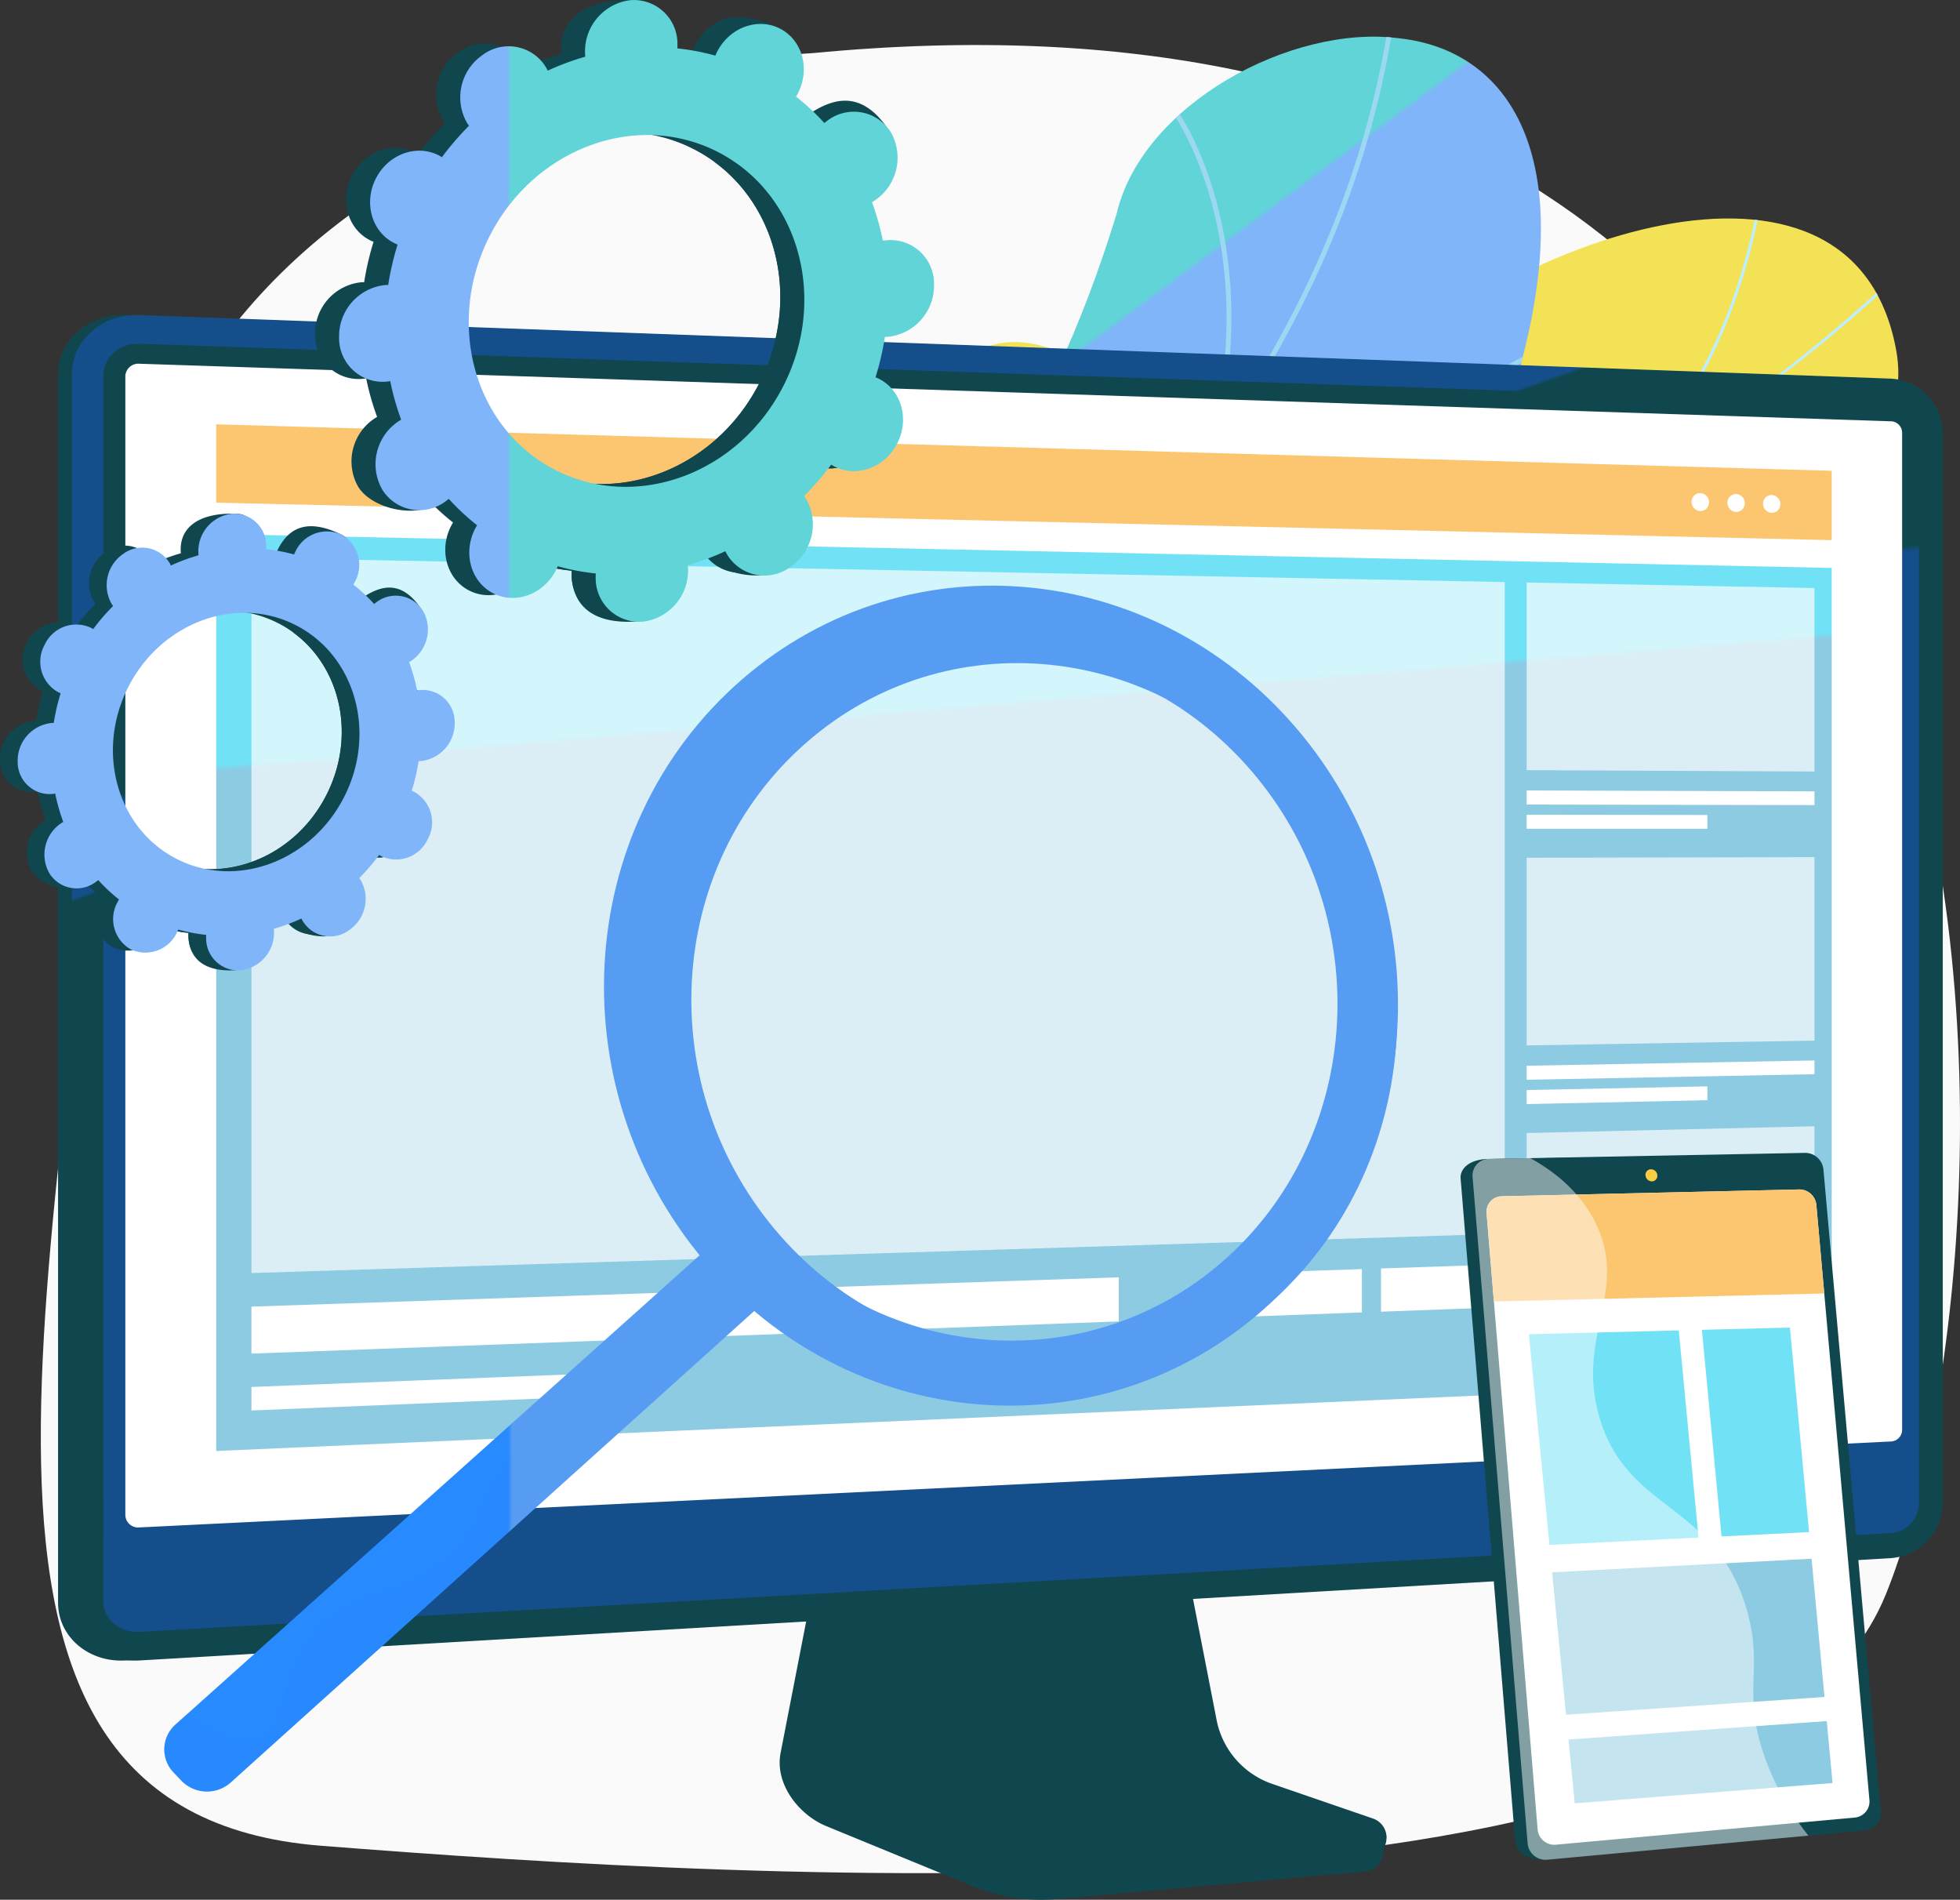 <svg xmlns="http://www.w3.org/2000/svg" xmlns:xlink="http://www.w3.org/1999/xlink" width="375.409" height="363.797" viewBox="0 0 375.409 363.797">
  <rect x="0" y="0" width="375.409" height="363.797" fill="#333333" stroke="none"/>
  <defs>
    <linearGradient id="linear-gradient" x1="-0.095" y1="1.064" x2="-0.094" y2="1.045" gradientUnits="objectBoundingBox">
      <stop offset="0" stop-color="#ffcd44"/>
      <stop offset="0.996" stop-color="#f3e256"/>
    </linearGradient>
    <clipPath id="clip-path">
      <path id="Trazado_163603" data-name="Trazado 163603" d="M30.909,219.185c-8.523,15.971-17.855,31.87-26.526,47.908,6.541,8,14.428,17.242,25.129,10.1,14.874-9.928,40.954,7.377,51.216,17.528,12.7,12.562,42.67,37.166,55.017,13.982,10.28-19.3,8.96-35.268,34.56-27.62s45.026,1.82,53.255-21.211c8.657-24.24,46.83-29.623,41.99-55.87-8.434-45.736-76.924-20.251-101.576,7.043s-32.853,7.338-54.424-4.653C80.1,190.022,77.7,230.415,59.154,231.825,44.612,232.93,41.01,226.23,30.909,219.185Z" transform="translate(-4.383 -178.865)" fill="none"/>
    </clipPath>
    <clipPath id="clip-path-2">
      <path id="Trazado_163604" data-name="Trazado 163604" d="M-30.275,425.342q-19.765-12.48-39.045-25.908c-.32.106,8.641-32.58,30.315-42.2,42.574-18.37,35.572-54.9,37.38-73.9,1.5-27.265,18.608-53.626,41.966-36.914,23.018,15.678,49.674-34.2,62.96-75.842,4.879-20.969,33.52-36.341,54.1-33.633,21.216,2.3,34.373,22.673,22.976,63.732-11.176,48.436-55.667,60.908-77.639,77.936-21.6,16.7-1.876,46.7-32.716,56.316-26.35,9.007-55.41,11-56.421,36.534C12.929,396.859,3.029,413.476-30.275,425.342Z" transform="translate(69.328 -136.637)" fill="none"/>
    </clipPath>
    <linearGradient id="linear-gradient-2" x1="0.233" y1="0.483" x2="0.231" y2="0.48" gradientUnits="objectBoundingBox">
      <stop offset="0" stop-color="#80b5f9"/>
      <stop offset="0.996" stop-color="#61d4d7"/>
    </linearGradient>
    <linearGradient id="linear-gradient-3" x1="0.244" y1="0.319" x2="0.245" y2="0.319" gradientUnits="objectBoundingBox">
      <stop offset="0.004" stop-color="#10474f"/>
      <stop offset="1" stop-color="#144f8c"/>
    </linearGradient>
    <linearGradient id="linear-gradient-4" x1="-0.447" y1="-2.035" x2="-0.446" y2="-2.032" gradientUnits="objectBoundingBox">
      <stop offset="0" stop-color="#144f8c"/>
      <stop offset="0.996" stop-color="#10474f"/>
    </linearGradient>
    <linearGradient id="linear-gradient-5" x1="-0.473" y1="-2.036" x2="-0.474" y2="-2.019" xlink:href="#linear-gradient-4"/>
    <linearGradient id="linear-gradient-6" x1="0.238" y1="0.32" x2="0.239" y2="0.322" xlink:href="#linear-gradient-4"/>
    <linearGradient id="linear-gradient-7" x1="0.228" y1="0.312" x2="0.227" y2="0.307" xlink:href="#linear-gradient-4"/>
    <linearGradient id="linear-gradient-8" x1="0.186" y1="0.232" x2="0.185" y2="0.225" gradientUnits="objectBoundingBox">
      <stop offset="0.004" stop-color="#8dcbe3"/>
      <stop offset="1" stop-color="#71e2f6"/>
    </linearGradient>
    <linearGradient id="linear-gradient-9" x1="0.186" y1="2.912" x2="0.186" y2="2.819" gradientUnits="objectBoundingBox">
      <stop offset="0" stop-color="#ffec85"/>
      <stop offset="1" stop-color="#fbc66f"/>
    </linearGradient>
    <linearGradient id="linear-gradient-10" x1="0.55" y1="-0.833" x2="0.557" y2="-0.833" gradientUnits="objectBoundingBox">
      <stop offset="0" stop-color="#288aff"/>
      <stop offset="0.996" stop-color="#559cf2"/>
    </linearGradient>
    <linearGradient id="linear-gradient-11" x1="-0.118" y1="0.194" x2="-0.113" y2="0.194" xlink:href="#linear-gradient-10"/>
    <linearGradient id="linear-gradient-13" x1="-0.185" y1="0.161" x2="-0.179" y2="0.161" xlink:href="#linear-gradient-10"/>
    <linearGradient id="linear-gradient-14" x1="0.283" y1="1.199" x2="0.29" y2="1.199" xlink:href="#linear-gradient-2"/>
    <linearGradient id="linear-gradient-15" x1="1.112" y1="0.511" x2="1.121" y2="0.511" xlink:href="#linear-gradient-2"/>
    <linearGradient id="linear-gradient-16" x1="-2.307" y1="-0.58" x2="-2.295" y2="-0.58" xlink:href="#linear-gradient-4"/>
    <linearGradient id="linear-gradient-17" x1="-2.353" y1="-0.561" x2="-2.352" y2="-0.559" xlink:href="#linear-gradient-4"/>
    <linearGradient id="linear-gradient-18" x1="-2.92" y1="-3.854" x2="-2.912" y2="-3.743" xlink:href="#linear-gradient-9"/>
    <linearGradient id="linear-gradient-19" x1="-127.888" y1="13.039" x2="-139.095" y2="-15.92" xlink:href="#linear-gradient"/>
    <linearGradient id="linear-gradient-20" x1="-6.372" y1="-2.416" x2="-6.346" y2="-2.451" xlink:href="#linear-gradient-8"/>
    <linearGradient id="linear-gradient-21" x1="-12.527" y1="-2.209" x2="-12.454" y2="-2.251" xlink:href="#linear-gradient-8"/>
    <linearGradient id="linear-gradient-22" x1="-3.893" y1="-5.018" x2="-3.886" y2="-5.07" xlink:href="#linear-gradient-8"/>
    <linearGradient id="linear-gradient-23" x1="-4.063" y1="-11.517" x2="-4.058" y2="-11.642" xlink:href="#linear-gradient-8"/>
  </defs>
  <g id="Grupo_101252" data-name="Grupo 101252" transform="translate(119.344 -128.122)">
    <g id="Grupo_101251" data-name="Grupo 101251" transform="translate(-119.344 128.122)">
      <path id="Trazado_162436" data-name="Trazado 162436" d="M37.994,140.129s-127.656,5.548-134.9,117.818-40.742,219.095,40.742,225.471,272.517,18.763,299.678-48.123S284.255,116.577,37.994,140.129Z" transform="translate(117.68 -129.958)" fill="#fafafa"/>
      <g id="Grupo_101221" data-name="Grupo 101221" transform="translate(102.01 41.834)">
        <g id="Grupo_101220" data-name="Grupo 101220" transform="translate(0)">
          <path id="Trazado_162437" data-name="Trazado 162437" d="M26.472,276.633c-1.567-2.115-3.116-8.1-2.876-9.826,1.6-11.491,3.188-33.2,12.507-41.169,1.59-1.36,9.47,4.023,11.76,3.636,5.854,2.214,7.75,3.343,14.353,2.714,19.488-1.864,20.962-41.835,50.662-25.579,21.756,11.907,29.75,31.961,54.449,4.642s93.137-52.774,101.586-7.05c4.85,26.242-33.334,31.632-41.99,55.872-8.222,23.032-27.648,28.851-53.254,21.21s-24.262,8.318-34.562,27.625c-12.375,23.19-42.24-1.439-55.059-13.984C73.727,284.619,40.627,265.856,26.472,276.633Z" transform="translate(-7.751 -178.862)" fill="url(#linear-gradient)"/>
          <g id="Grupo_101219" data-name="Grupo 101219" transform="translate(0 0.003)">
            <g id="Grupo_102174" data-name="Grupo 102174">
              <g id="Grupo_102173" data-name="Grupo 102173" clip-path="url(#clip-path)">
                <g id="Grupo_101218" data-name="Grupo 101218" transform="translate(21.566 -9.552)">
                  <g id="Grupo_101217" data-name="Grupo 101217">
                    <path id="Trazado_162438" data-name="Trazado 162438" d="M30.54,249.307l.191-.526c81.008,29.644,170.827,8.015,240.262-57.862l.386.407c-32.907,31.22-71.906,53.3-112.777,63.852C115.634,266.272,71.351,264.241,30.54,249.307Z" transform="translate(-30.54 -171.429)" fill="#bceefe"/>
                    <path id="Trazado_162439" data-name="Trazado 162439" d="M146.532,335.768c-10.252-21.249-36.112-48.4-57.656-60.517l.275-.49c21.624,12.169,47.592,39.426,57.887,60.764Z" transform="translate(-40.779 -186.146)" fill="#bceefe"/>
                    <path id="Trazado_162440" data-name="Trazado 162440" d="M49.906,257.354l.04-.558c12.816.9,25.593-4.717,37.979-16.689,9.08-8.778,17.743-20.708,25.744-35.453l.495.268c-8.029,14.8-16.725,26.772-25.848,35.59C75.81,252.6,62.888,258.263,49.906,257.354Z" transform="translate(-33.939 -173.84)" fill="#bceefe"/>
                    <path id="Trazado_162441" data-name="Trazado 162441" d="M192.83,266.647l.011-.561c24.24.451,44.947,15.335,58.043,27.744l-.386.408C237.475,281.9,216.9,267.094,192.83,266.647Z" transform="translate(-59.026 -184.623)" fill="#bceefe"/>
                    <path id="Trazado_162442" data-name="Trazado 162442" d="M255.04,228.234l-.359-.43c21-17.479,27.415-45.422,29.374-60.525l.555.071C282.643,182.537,276.183,210.638,255.04,228.234Z" transform="translate(-69.882 -167.28)" fill="#bceefe"/>
                  </g>
                </g>
              </g>
            </g>
          </g>
        </g>
      </g>
      <g id="Grupo_101225" data-name="Grupo 101225" transform="translate(41.237 7.021)">
        <g id="Grupo_101224" data-name="Grupo 101224">
          <g id="Grupo_102176" data-name="Grupo 102176">
            <g id="Grupo_102175" data-name="Grupo 102175" clip-path="url(#clip-path-2)">
              <g id="Grupo_101223" data-name="Grupo 101223" transform="translate(0 -12.78)">
                <path id="Trazado_162444" data-name="Trazado 162444" d="M-30.275,425.342q-19.765-12.48-39.045-25.908c-.32.106,8.641-32.58,30.315-42.2,42.574-18.37,35.572-54.9,37.38-73.9,1.579-27.208,17.382-50.424,41.287-40.274C66.406,253.8,90.5,212.34,103.3,170.579c4.879-20.969,33.52-36.341,54.1-33.633,21.216,2.3,34.373,22.673,22.977,63.732-11.177,48.436-55.667,60.908-77.639,77.936-21.6,16.7-1.876,46.7-32.716,56.316-26.35,9.007-55.411,11-56.421,36.534C12.929,396.859,3.029,413.476-30.275,425.342Z" transform="translate(69.328 -123.857)" fill="url(#linear-gradient-2)"/>
                <g id="Grupo_101222" data-name="Grupo 101222" transform="translate(18.689)">
                  <path id="Trazado_162445" data-name="Trazado 162445" d="M-46.66,415.766c.116-.275,42.159-58.777,93.218-111.242,7.7-8.731,15.733-17.434,23.5-25.848,43.225-46.857,84.054-91.116,90.636-157.54l.923.091C155,187.96,114.072,232.33,70.738,279.308c-7.758,8.41-15.781,17.105-23.5,25.847C-4.093,357.9-45.6,415.784-45.818,416.16Z" transform="translate(46.66 -121.136)" fill="#9dd8f2"/>
                  <path id="Trazado_162446" data-name="Trazado 162446" d="M143.03,250.127l-.378-.848c23.445-10.492,53.4-26.9,69.489-35.711,13.027-7.133,13.058-7.112,13.46-6.852l-.247.391.035.455c-.6.14-5.982,3.089-12.8,6.821C196.483,223.2,166.507,239.62,143.03,250.127Z" transform="translate(13.431 -136.144)" fill="#9dd8f2"/>
                  <path id="Trazado_162447" data-name="Trazado 162447" d="M159.677,218.3c5.592-21.342,3.221-38.082.247-48.365-3.238-11.2-8.036-17.82-8.769-18.317l.2-.3-.1-.577c.275-.047.489.12.79.448,4.3,4.676,18.357,29.813,8.528,67.342Z" transform="translate(11.939 -126.331)" fill="#9dd8f2"/>
                  <path id="Trazado_162448" data-name="Trazado 162448" d="M28.389,363.363l-.8-.472c22.4-37.726,11.818-86.875,6.23-106.254a15.261,15.261,0,0,1-.412-1.541l.923-.1-.463.051.463-.054c.015.115.186.7.382,1.386a190.339,190.339,0,0,1,7.272,41.31C43.512,323.5,38.937,345.6,28.389,363.363Z" transform="translate(33.627 -144.631)" fill="#9dd8f2"/>
                  <path id="Trazado_162449" data-name="Trazado 162449" d="M46.634,363.7l-.524-.766c28.958-19.783,65.361-6,65.913-5.685h0l.14.537-.475.288.042-.457-.214.4C111.186,357.871,75.3,344.121,46.634,363.7Zm65.143-6.546-.042.462Z" transform="translate(30.377 -161.709)" fill="#9dd8f2"/>
                  <path id="Trazado_162450" data-name="Trazado 162450" d="M-38.144,456.048c3.88-7.949,7.091-23.012.386-49.627-.382-1.511-.382-1.511-.253-1.716l.786.495-.393-.247.46,0c.013.109.146.637.3,1.247,6.78,26.886,3.5,42.173-.449,50.262Z" transform="translate(45.165 -170.909)" fill="#9dd8f2"/>
                  <path id="Trazado_162451" data-name="Trazado 162451" d="M-24.76,447.8l-.709-.6c10.568-12.566,35.361-14.192,49.2-14.044.439,0,.721.009.824,0l.054.926c-.113.007-.416,0-.89,0C10.045,433.936-14.435,435.522-24.76,447.8Z" transform="translate(42.94 -175.901)" fill="#9dd8f2"/>
                </g>
              </g>
            </g>
          </g>
        </g>
      </g>
      <g id="Grupo_101238" data-name="Grupo 101238" transform="translate(11.12 60.326)">
        <path id="Trazado_162453" data-name="Trazado 162453" d="M-92.936,458.942c-7.109.412-12.92-4.553-12.92-11.079v-235.2c0-6.525,5.812-11.625,12.92-11.365l335.571,12.177a10.53,10.53,0,0,1,9.843,10.641V428.478a10.819,10.819,0,0,1-9.843,10.859Z" transform="translate(105.856 -201.29)" fill="url(#linear-gradient-3)"/>
        <path id="Trazado_162454" data-name="Trazado 162454" d="M155.266,534.073a16.38,16.38,0,0,1-10.5-12.512l-7.807-40.538-66.783,2.489-8.218,42.231c-1.154,5.914,3.456,11.847,8.764,14.026l27.937,11.469a34.768,34.768,0,0,0,16.335,2.485l59.046-5.3a3.751,3.751,0,0,0,3.311-3.405c.2-1.826,1.411-3.875-.235-4.452Z" transform="translate(76.433 -250.39)" fill="url(#linear-gradient-4)"/>
        <path id="Trazado_162455" data-name="Trazado 162455" d="M156.4,531.223a16.231,16.231,0,0,1-10.492-12.356l-7.8-40.027L72.957,481.3,64.746,523a12.321,12.321,0,0,0,7.194,13.845l27.91,11.325a35.119,35.119,0,0,0,16.318,2.454l58.986-5.234a3.722,3.722,0,0,0,3.307-3.361,3.826,3.826,0,0,0-2.481-4.07Z" transform="translate(75.958 -250.007)" fill="url(#linear-gradient-5)"/>
        <g id="Grupo_101237" data-name="Grupo 101237" transform="translate(2.652)">
          <g id="Grupo_101226" data-name="Grupo 101226">
            <path id="Trazado_162456" data-name="Trazado 162456" d="M-89.717,458.942c-7.11.412-12.922-4.553-12.922-11.079v-235.2c0-6.525,5.812-11.625,12.922-11.365l335.571,12.177a10.53,10.53,0,0,1,9.843,10.641V428.478a10.819,10.819,0,0,1-9.843,10.859Z" transform="translate(102.639 -201.29)" fill="url(#linear-gradient-6)"/>
            <path id="Trazado_162457" data-name="Trazado 162457" d="M247.138,219.451l-335.571-11.5c-3.8-.131-6.892,2.59-6.892,6.076V448.708c0,3.485,3.09,6.137,6.892,5.922L247.138,435.7a5.77,5.77,0,0,0,5.27-5.8V225.138A5.618,5.618,0,0,0,247.138,219.451Z" transform="translate(101.355 -202.459)" fill="url(#linear-gradient-7)"/>
            <path id="Trazado_162458" data-name="Trazado 162458" d="M-87.539,435.448a2.437,2.437,0,0,1-2.675-2.175c-.006-.051-.009-.1-.012-.153V214.976a2.484,2.484,0,0,1,2.586-2.378c.034,0,.068,0,.1.006l335.571,11.027a2.2,2.2,0,0,1,2.061,2.221v190.88a2.238,2.238,0,0,1-2.061,2.252Z" transform="translate(100.46 -203.275)" fill="#fff"/>
          </g>
          <g id="Grupo_101236" data-name="Grupo 101236" transform="translate(27.639 20.936)">
            <path id="Trazado_162459" data-name="Trazado 162459" d="M240.31,414.165-69.116,427.754v-175.6l309.426,6.494Z" transform="translate(69.116 -231.153)" fill="url(#linear-gradient-8)"/>
            <path id="Trazado_162460" data-name="Trazado 162460" d="M240.31,248.861l-309.426-7.18v-15l309.426,8.9Z" transform="translate(69.116 -226.683)" fill="url(#linear-gradient-9)"/>
            <g id="Grupo_101227" data-name="Grupo 101227" transform="translate(282.584 13.165)">
              <path id="Trazado_162461" data-name="Trazado 162461" d="M276.967,244.414a1.64,1.64,0,0,1-1.607,1.674H275.3a1.748,1.748,0,0,1-1.671-1.761,1.645,1.645,0,0,1,1.613-1.675h.059A1.748,1.748,0,0,1,276.967,244.414Z" transform="translate(-273.628 -242.651)" fill="#fff"/>
              <path id="Trazado_162462" data-name="Trazado 162462" d="M285.278,244.628a1.637,1.637,0,0,1-1.6,1.671h-.058a1.742,1.742,0,0,1-1.66-1.757,1.635,1.635,0,0,1,1.6-1.67h.062A1.74,1.74,0,0,1,285.278,244.628Z" transform="translate(-275.09 -242.69)" fill="#fff"/>
              <path id="Trazado_162463" data-name="Trazado 162463" d="M293.543,244.846a1.628,1.628,0,0,1-1.591,1.665h-.058a1.732,1.732,0,0,1-1.654-1.75,1.63,1.63,0,0,1,1.59-1.666h.063A1.732,1.732,0,0,1,293.543,244.846Z" transform="translate(-276.543 -242.729)" fill="#fff"/>
            </g>
            <g id="Grupo_101228" data-name="Grupo 101228" transform="translate(6.751 25.558)" opacity="0.68">
              <path id="Trazado_162464" data-name="Trazado 162464" d="M179.123,387.11l-240.051,7.537V257.682l240.051,4.646Z" transform="translate(60.928 -257.682)" fill="#fff"/>
            </g>
            <g id="Grupo_101230" data-name="Grupo 101230" transform="translate(250.999 30.285)">
              <g id="Grupo_101229" data-name="Grupo 101229">
                <path id="Trazado_162465" data-name="Trazado 162465" d="M290.44,299.61l-55.122-.26V263.415l55.122,1.067Z" transform="translate(-235.318 -263.415)" fill="#fff" opacity="0.68" style="isolation: isolate"/>
              </g>
              <path id="Trazado_162466" data-name="Trazado 162466" d="M290.44,314.523l-55.122-.112V311.72l55.122.172Z" transform="translate(-235.318 -271.894)" fill="#fff"/>
              <path id="Trazado_162467" data-name="Trazado 162467" d="M269.93,320.053l-34.612,0v-2.691l34.612.043Z" transform="translate(-235.318 -272.883)" fill="#fff"/>
            </g>
            <g id="Grupo_101232" data-name="Grupo 101232" transform="translate(250.999 82.882)">
              <g id="Grupo_101231" data-name="Grupo 101231">
                <path id="Trazado_162468" data-name="Trazado 162468" d="M290.44,362.338l-55.122.924V327.327l55.122-.117Z" transform="translate(-235.318 -327.21)" fill="#fff" opacity="0.68" style="isolation: isolate"/>
              </g>
              <path id="Trazado_162469" data-name="Trazado 162469" d="M290.44,377.06l-55.122,1.072v-2.691l55.122-1.012Z" transform="translate(-235.318 -335.498)" fill="#fff"/>
              <path id="Trazado_162470" data-name="Trazado 162470" d="M269.93,383.1l-34.612.742V381.15l34.612-.7Z" transform="translate(-235.318 -336.555)" fill="#fff"/>
            </g>
            <g id="Grupo_101234" data-name="Grupo 101234" transform="translate(250.999 134.414)">
              <g id="Grupo_101233" data-name="Grupo 101233">
                <path id="Trazado_162471" data-name="Trazado 162471" d="M290.44,424.84l-55.122,2.108V391.013l55.122-1.3Z" transform="translate(-235.318 -389.712)" fill="#fff" opacity="0.68" style="isolation: isolate"/>
              </g>
              <path id="Trazado_162472" data-name="Trazado 162472" d="M290.44,439.563l-55.122,2.257v-2.691l55.122-2.2Z" transform="translate(-235.318 -398)" fill="#fff"/>
              <path id="Trazado_162473" data-name="Trazado 162473" d="M269.93,446.136l-34.612,1.484v-2.691l34.612-1.444Z" transform="translate(-235.318 -399.15)" fill="#fff"/>
            </g>
            <g id="Grupo_101235" data-name="Grupo 101235" transform="translate(6.751 160.842)">
              <path id="Trazado_162474" data-name="Trazado 162474" d="M105.194,433.245l-166.122,6.166v-9L105.194,424.8Z" transform="translate(60.928 -422.299)" fill="#fff"/>
              <path id="Trazado_162475" data-name="Trazado 162475" d="M225.181,429.97l-23.7.88v-8.282l23.7-.8Z" transform="translate(14.869 -421.767)" fill="#fff"/>
              <path id="Trazado_162476" data-name="Trazado 162476" d="M191.879,431.182l-24.235.9v-8.375l24.235-.819Z" transform="translate(20.808 -421.964)" fill="#fff"/>
              <path id="Trazado_162477" data-name="Trazado 162477" d="M15.073,451l-76,3.127v-4.5l76-3Z" transform="translate(60.928 -426.129)" fill="#fff"/>
            </g>
          </g>
        </g>
      </g>
      <g id="Grupo_101239" data-name="Grupo 101239" transform="translate(31.464 112.153)">
        <path id="Trazado_162478" data-name="Trazado 162478" d="M-77.864,518.946-79.43,517.3a6.37,6.37,0,0,1,.237-9c.068-.065.139-.129.21-.191L28.654,411.773l9.826,11.174-106.9,96.272A6.82,6.82,0,0,1-77.864,518.946Z" transform="translate(81.181 -290.062)" fill="url(#linear-gradient-10)"/>
        <path id="Trazado_162479" data-name="Trazado 162479" d="M154.876,293C127.725,259.585,79.585,254.19,47.4,282.113c-32.77,28.438-35.414,79.466-6,112.766,28.721,32.518,76.648,35.016,107.161,6.718C178.546,373.788,181.4,325.659,154.876,293ZM50.761,386.476C26.267,358.551,28.5,315.9,55.825,292.061c26.91-23.481,67.326-19.147,90.229,8.861,22.465,27.47,20.074,68.075-5.282,91.472-25.734,23.743-66,21.455-90.011-5.919Z" transform="translate(63.252 -264.151)" fill="url(#linear-gradient-11)"/>
        <path id="Trazado_162480" data-name="Trazado 162480" d="M28.652,411.773,14.927,424.058c1.268,5.606.495,9.515-.829,12.289-4.969,10.438-19.135,8.14-30.534,22.965-5.721,7.438-3.126,9.279-8.924,15.309-9.588,9.968-17.861,6.159-26.292,15.1-8.529,9.039-5.37,18.551-11.456,20.984-2.6,1.04-6.732.71-13.628-4.606l-2.25,2.015a6.37,6.37,0,0,0-.639,8.985c.063.072.126.142.191.21l1.567,1.642a6.82,6.82,0,0,0,9.444.273l106.9-96.272Z" transform="translate(81.182 -290.062)" opacity="0.3" fill="url(#linear-gradient-10)" style="isolation: isolate"/>
        <path id="Trazado_162481" data-name="Trazado 162481" d="M157.5,299.329c-25.651-31.5-71.06-36.514-101.372-10.159-30.835,26.808-33.334,74.863-5.67,106.261,27.052,30.7,72.268,33.134,101.093,6.448C179.906,375.629,182.6,330.154,157.5,299.329ZM56.5,390c-24.494-27.925-22.261-70.575,5.064-94.414,26.91-23.481,67.326-19.147,90.229,8.86,22.465,27.471,20.074,68.075-5.282,91.473C120.776,419.67,80.513,417.38,56.5,390Z" transform="translate(61.448 -265.561)" fill="url(#linear-gradient-13)"/>
      </g>
      <g id="Grupo_101242" data-name="Grupo 101242">
        <g id="Grupo_101240" data-name="Grupo 101240" transform="translate(60.342)">
          <path id="Trazado_162482" data-name="Trazado 162482" d="M48.74,216.947c4.287,2.174,9.666.176,12.02-4.462s.79-10.161-3.494-12.334c-.222-.113-.449-.208-.677-.3a54.036,54.036,0,0,0,1.8-7.742,6.761,6.761,0,0,0,.742-.027,9.854,9.854,0,0,0,8.662-10.031,8.346,8.346,0,0,0-9.035-8.451c-.256.024-.507.063-.757.107a49.75,49.75,0,0,0-2.093-7.391c.225-.133.45-.267.669-.42a9.858,9.858,0,0,0,2.983-12.915,8.346,8.346,0,0,0-12.156-2.3c-.214.151-.412.312-.615.477a44.357,44.357,0,0,0-5.423-5.061c.137-.226.273-.455.395-.7,2.354-4.638,5.43-9.7,1.113-11.811-9.989-4.875-14.273-.7-16.627,3.938-.122.24-.226.484-.33.73a43.977,43.977,0,0,0-7.287-1.39c.016-.258.026-.517.021-.778-.1-5.1,1.412-7.866-3.495-7.96-10.7-.205-14.3,4.437-14.2,9.541,0,.267.027.528.053.787a49.906,49.906,0,0,0-7.2,2.674c-.111-.228-.228-.455-.359-.675a8.344,8.344,0,0,0-12.156-2.3,9.854,9.854,0,0,0-2.983,12.913c.129.214.271.416.416.615a54.535,54.535,0,0,0-5.188,6.019c-.208-.131-.416-.258-.639-.369-4.287-2.176-9.665-.176-12.02,4.462s-.79,10.161,3.494,12.334c.222.113.449.207.677.3a54.489,54.489,0,0,0-1.8,7.74c-.247,0-.495.006-.742.027a9.856,9.856,0,0,0-8.662,10.031,8.345,8.345,0,0,0,9.037,8.451c.255-.021.506-.062.755-.107a49.97,49.97,0,0,0,2.093,7.392c-.223.131-.448.267-.668.42a9.856,9.856,0,0,0-2.983,12.913c2.532,4.2,10.917,6.154,15.1,3.224.214-.151-2.525-1.232-2.327-1.4a44.045,44.045,0,0,0,5.423,5.061c-.136.225-.271.454-.392.7-2.356,4.638-.791,10.161,3.494,12.336s9.665.175,12.018-4.464c.122-.24.228-.483.33-.727a44.339,44.339,0,0,0,7.287,1.39c-.016.256-.027.515-.022.777a8.345,8.345,0,0,0,9.035,8.451,9.854,9.854,0,0,0,8.662-10.031c0-.265-.029-.528-.054-.786a49.835,49.835,0,0,0,7.2-2.674c.111.227.228.453.36.673a8.342,8.342,0,0,0,12.154,2.3,9.854,9.854,0,0,0,2.983-12.913c-.129-.216-.271-.412-.412-.615a54.432,54.432,0,0,0,5.186-6.019A7.072,7.072,0,0,0,48.74,216.947Zm-53.4.688c-15.552-7.9-21.233-27.946-12.685-44.786s28.083-24.1,43.637-16.2S47.528,184.59,38.98,201.433,10.9,225.527-4.657,217.635Z" transform="translate(46.155 -128.122)" fill="#10474f"/>
          <path id="Trazado_162483" data-name="Trazado 162483" d="M68.837,194.127A9.854,9.854,0,0,0,77.5,184.1a8.346,8.346,0,0,0-9.035-8.451c-.256.024-.507.063-.757.107a49.847,49.847,0,0,0-2.093-7.391c.224-.131.449-.267.668-.422,4.18-2.929,9.351-10.007,6.4-13.928-5.6-7.439-11.394-4.218-15.574-1.288-.214.151-.412.312-.615.477a44.354,44.354,0,0,0-5.423-5.061c.137-.226.273-.455.395-.7a9.731,9.731,0,0,0,.546-7.673q-6.055,10.663-11.93,21.424c12.409,9.089,16.362,27,8.609,42.28-6.569,12.944-19.631,20.215-32.386,19.307-.567,1.475-1.126,2.96-1.731,4.42-1.654,3.967-3.53,7.851-5.411,11.731q1.776.335,3.563.522c-.016.258-.027.517-.022.779.1,5.1,3.2,9.44,12.06,8.969,4.9-.261,5.739-5.446,5.637-10.553,0-.265-.029-.528-.054-.786a49.908,49.908,0,0,0,7.2-2.674c.111.227.228.453.36.673,2.532,4.2,11.316,5.986,15.5,3.056s2.173-9.464-.36-13.667c-.129-.216-.271-.412-.412-.617a54.522,54.522,0,0,0,5.186-6.019c.207.129.416.256.638.369,4.287,2.174,9.666.176,12.02-4.462s.79-10.161-3.494-12.334c-.222-.113-.449-.208-.677-.3a54.259,54.259,0,0,0,1.8-7.742A6.291,6.291,0,0,0,68.837,194.127Z" transform="translate(36.446 -130.167)" fill="#10474f"/>
          <path id="Trazado_162484" data-name="Trazado 162484" d="M54.328,217.472c4.287,2.174,9.665.175,12.02-4.464s.789-10.161-3.494-12.335c-.222-.113-.449-.207-.677-.3a54.377,54.377,0,0,0,1.8-7.74c.247,0,.495-.006.742-.027a9.856,9.856,0,0,0,8.662-10.031,8.345,8.345,0,0,0-9.037-8.451c-.255.021-.506.062-.755.107a49.9,49.9,0,0,0-2.094-7.392c.223-.131.448-.267.668-.42a9.856,9.856,0,0,0,2.983-12.913,8.347,8.347,0,0,0-12.157-2.3c-.214.149-.416.311-.615.477a44.108,44.108,0,0,0-5.423-5.061c.137-.226.271-.455.393-.7,2.356-4.639.791-10.161-3.492-12.334s-9.666-.176-12.02,4.462c-.122.24-.228.484-.33.727a44.387,44.387,0,0,0-7.287-1.389c.016-.256.027-.515.021-.777a8.344,8.344,0,0,0-9.035-8.451,9.854,9.854,0,0,0-8.662,10.031c0,.267.029.528.054.786a50.148,50.148,0,0,0-7.2,2.674c-.111-.228-.228-.453-.36-.673a8.342,8.342,0,0,0-12.154-2.3,9.854,9.854,0,0,0-2.983,12.913c.129.216.271.416.416.617a54.285,54.285,0,0,0-5.188,6.019c-.207-.129-.416-.256-.638-.369-4.287-2.173-9.666-.176-12.02,4.462s-.79,10.161,3.494,12.337c.222.111.449.206.677.3a54.284,54.284,0,0,0-1.8,7.742,6.769,6.769,0,0,0-.742.027,9.854,9.854,0,0,0-8.662,10.031,8.346,8.346,0,0,0,9.035,8.451c.256-.024.508-.063.757-.107a49.75,49.75,0,0,0,2.093,7.391c-.225.133-.449.268-.668.422a9.856,9.856,0,0,0-2.983,12.913,8.344,8.344,0,0,0,12.156,2.3c.214-.151.412-.312.615-.477a44.289,44.289,0,0,0,5.423,5.061c-.136.225-.273.455-.395.7-2.354,4.639-.79,10.161,3.494,12.334s9.666.176,12.02-4.462c.122-.241.226-.484.33-.73a43.978,43.978,0,0,0,7.287,1.39c-.016.258-.027.516-.021.778a8.344,8.344,0,0,0,9.035,8.451,9.848,9.848,0,0,0,8.657-10.031c0-.267-.027-.528-.053-.787a49.544,49.544,0,0,0,7.2-2.674c.111.228.228.455.359.673a8.346,8.346,0,0,0,12.156,2.3,9.855,9.855,0,0,0,2.983-12.915c-.129-.214-.271-.416-.416-.615a54.21,54.21,0,0,0,5.188-6.019C53.9,217.232,54.106,217.359,54.328,217.472Zm-53.4.686c-15.553-7.893-21.233-27.943-12.685-44.785s28.083-24.095,43.635-16.2,21.234,27.945,12.687,44.786-28.083,24.1-43.637,16.2Z" transform="translate(45.175 -128.123)" fill="url(#linear-gradient-14)"/>
        </g>
        <g id="Grupo_101241" data-name="Grupo 101241" transform="translate(0 98.358)">
          <path id="Trazado_162485" data-name="Trazado 162485" d="M-49.634,312.668a6.668,6.668,0,0,0,8.828-3.278,6.672,6.672,0,0,0-2.567-9.06c-.165-.082-.33-.153-.495-.22a39.445,39.445,0,0,0,1.319-5.689A5.065,5.065,0,0,0-42,294.4a7.24,7.24,0,0,0,6.362-7.368,6.13,6.13,0,0,0-6.029-6.229c-.2,0-.406,0-.608.021a5.054,5.054,0,0,0-.557.082,36.4,36.4,0,0,0-1.538-5.43c.165-.1.33-.2.49-.309a7.237,7.237,0,0,0,2.191-9.486,6.131,6.131,0,0,0-8.429-2.033q-.258.158-.5.341c-.157.111-.306.229-.451.351a32.446,32.446,0,0,0-3.984-3.718c.1-.165.2-.335.289-.511,1.731-3.407,3.989-7.128.816-8.677-7.338-3.58-10.482-.513-12.212,2.894-.089.176-.165.355-.242.534a32.344,32.344,0,0,0-5.352-1.021c.011-.189.02-.378.016-.571-.077-3.749,1.037-5.779-2.568-5.848-7.858-.151-10.509,3.26-10.432,7.008a5.311,5.311,0,0,0,.04.577,36.477,36.477,0,0,0-5.291,1.965c-.082-.165-.165-.33-.264-.495a6.131,6.131,0,0,0-8.429-2.033q-.258.158-.5.341a7.242,7.242,0,0,0-2.192,9.486c.1.158.2.306.308.451a39.968,39.968,0,0,0-3.811,4.423c-.153-.1-.308-.189-.469-.271a6.669,6.669,0,0,0-8.829,3.278,6.671,6.671,0,0,0,2.567,9.06,5.389,5.389,0,0,0,.494.219,40.137,40.137,0,0,0-1.318,5.689,5.05,5.05,0,0,0-.545.02,7.242,7.242,0,0,0-6.363,7.371,6.131,6.131,0,0,0,6.032,6.228c.2,0,.4,0,.606-.02s.371-.048.555-.078a36.789,36.789,0,0,0,1.537,5.429c-.164.1-.33.2-.489.308a7.243,7.243,0,0,0-2.192,9.487c1.861,3.087,8.02,4.518,11.09,2.367.157-.111-1.855-.907-1.708-1.026a32.565,32.565,0,0,0,3.984,3.718c-.1.165-.2.33-.291.51A6.67,6.67,0,0,0-97.65,330.5a6.669,6.669,0,0,0,8.828-3.278c.091-.176.165-.356.242-.536a32.552,32.552,0,0,0,5.352,1.022c-.011.189-.02.378-.016.571a6.131,6.131,0,0,0,6.034,6.228q.3,0,.6-.02a7.238,7.238,0,0,0,6.362-7.37,5.339,5.339,0,0,0-.04-.577,36.822,36.822,0,0,0,5.291-1.965c.082.165.165.33.264.495A6.131,6.131,0,0,0-56.3,327.1a5.953,5.953,0,0,0,.5-.341,7.239,7.239,0,0,0,2.191-9.486c-.1-.158-.2-.308-.306-.453a39.929,39.929,0,0,0,3.809-4.422C-49.952,312.492-49.8,312.586-49.634,312.668Zm-39.226.505c-11.425-5.8-15.6-20.529-9.317-32.9s20.631-17.7,32.056-11.9,15.6,20.529,9.317,32.9-20.629,17.7-32.056,11.9Z" transform="translate(119.344 -247.419)" fill="#10474f"/>
          <path id="Trazado_162486" data-name="Trazado 162486" d="M-34.876,295.906a7.24,7.24,0,0,0,6.362-7.368,6.13,6.13,0,0,0-6.029-6.229c-.2,0-.406,0-.608.021a5.062,5.062,0,0,0-.557.082,36.4,36.4,0,0,0-1.538-5.43c.165-.1.33-.2.49-.309,3.072-2.152,6.87-7.352,4.7-10.232-4.112-5.464-8.369-3.1-11.44-.946-.157.111-.306.229-.451.351a32.321,32.321,0,0,0-3.984-3.718c.1-.165.2-.335.289-.511a7.149,7.149,0,0,0,.4-5.637q-4.452,7.832-8.766,15.739c9.117,6.678,12.02,19.836,6.325,31.06-4.826,9.51-14.421,14.85-23.79,14.181-.418,1.084-.824,2.173-1.275,3.247-1.215,2.914-2.594,5.771-3.974,8.617q1.3.247,2.615.386c-.011.189-.02.378-.016.571.077,3.749,2.354,6.934,8.86,6.588,3.6-.193,4.216-4,4.14-7.75a5.342,5.342,0,0,0-.04-.577,36.867,36.867,0,0,0,5.291-1.965c.082.165.165.33.264.495,1.861,3.087,8.313,4.4,11.385,2.245s1.6-6.953-.264-10.039c-.1-.158-.2-.308-.306-.453a39.854,39.854,0,0,0,3.809-4.422c.153.095.308.189.472.271a6.668,6.668,0,0,0,8.828-3.278,6.672,6.672,0,0,0-2.567-9.06c-.165-.082-.33-.153-.495-.22a39.58,39.58,0,0,0,1.319-5.689C-35.238,295.926-35.057,295.92-34.876,295.906Z" transform="translate(112.213 -248.922)" fill="#10474f"/>
          <path id="Trazado_162487" data-name="Trazado 162487" d="M-45.53,313.053a6.668,6.668,0,0,0,8.829-3.278,6.67,6.67,0,0,0-2.567-9.06c-.165-.082-.33-.153-.495-.22a40.025,40.025,0,0,0,1.319-5.689,5.035,5.035,0,0,0,.544-.02,7.237,7.237,0,0,0,6.363-7.368,6.132,6.132,0,0,0-6.031-6.229c-.2,0-.4,0-.607.021a5.229,5.229,0,0,0-.555.082,36.6,36.6,0,0,0-1.537-5.43c.165-.1.33-.2.489-.308a7.242,7.242,0,0,0,2.192-9.488,6.132,6.132,0,0,0-8.429-2.033q-.258.158-.5.341c-.158.111-.306.229-.453.351a32.441,32.441,0,0,0-3.984-3.718c.1-.165.2-.33.291-.509a6.671,6.671,0,0,0-2.568-9.063,6.669,6.669,0,0,0-8.828,3.278c-.091.176-.165.357-.242.535a32.691,32.691,0,0,0-5.352-1.021c.011-.189.02-.378.015-.571a6.13,6.13,0,0,0-6.029-6.229,6,6,0,0,0-.608.021,7.239,7.239,0,0,0-6.361,7.37c0,.195.02.387.038.577a36.872,36.872,0,0,0-5.29,1.964c-.082-.165-.165-.33-.264-.495a6.131,6.131,0,0,0-8.429-2.033c-.172.106-.34.22-.5.342a7.239,7.239,0,0,0-2.191,9.486c.095.158.2.306.306.453a40.041,40.041,0,0,0-3.811,4.422c-.151-.095-.306-.189-.469-.271a6.668,6.668,0,0,0-8.828,3.278,6.672,6.672,0,0,0,2.567,9.06c.165.082.33.153.495.22a39.913,39.913,0,0,0-1.319,5.689,5.073,5.073,0,0,0-.546.02,7.241,7.241,0,0,0-6.363,7.369,6.133,6.133,0,0,0,6.035,6.228q.3,0,.6-.02c.188-.016.373-.045.555-.078a36.828,36.828,0,0,0,1.539,5.429c-.165.1-.33.2-.49.309a7.239,7.239,0,0,0-2.191,9.486,6.13,6.13,0,0,0,8.429,2.032,5.876,5.876,0,0,0,.5-.34c.157-.111.306-.229.451-.351a32.561,32.561,0,0,0,3.984,3.718c-.1.165-.2.335-.289.511a6.671,6.671,0,0,0,2.567,9.06,6.67,6.67,0,0,0,8.828-3.278c.09-.176.165-.357.241-.534a32.622,32.622,0,0,0,5.353,1.02c-.011.189-.02.378-.016.571a6.13,6.13,0,0,0,6.031,6.228,5.963,5.963,0,0,0,.607-.02,7.238,7.238,0,0,0,6.363-7.368,5.31,5.31,0,0,0-.04-.577,36.418,36.418,0,0,0,5.29-1.964c.082.165.165.33.265.495a6.13,6.13,0,0,0,8.427,2.033c.173-.106.341-.22.5-.342a7.239,7.239,0,0,0,2.191-9.486c-.095-.158-.2-.306-.306-.453A39.7,39.7,0,0,0-46,312.787C-45.846,312.879-45.692,312.971-45.53,313.053Zm-39.224.506c-11.425-5.8-15.6-20.529-9.317-32.9s20.631-17.7,32.056-11.9,15.6,20.529,9.317,32.9S-73.329,319.358-84.754,313.559Z" transform="translate(118.623 -247.421)" fill="url(#linear-gradient-15)"/>
        </g>
      </g>
      <g id="Grupo_101250" data-name="Grupo 101250" transform="translate(279.75 220.773)">
        <g id="Grupo_101246" data-name="Grupo 101246">
          <g id="Grupo_101245" data-name="Grupo 101245">
            <g id="Grupo_101244" data-name="Grupo 101244">
              <path id="Trazado_162488" data-name="Trazado 162488" d="M286.8,399.5l10.883,122.083a3.3,3.3,0,0,1-2.856,3.652L235.958,531.3c-3.521.188-5.385-1.722-5.542-3.642L219.972,400.9c-.154-1.872,1.6-3.634,5.075-3.764l58.322-.857A3.51,3.51,0,0,1,286.8,399.5Z" transform="translate(-219.963 -395.964)" fill="url(#linear-gradient-16)"/>
              <path id="Trazado_162489" data-name="Trazado 162489" d="M289.957,399.133l10.98,122.814a3.317,3.317,0,0,1-2.87,3.675l-61.08,5.635a3.446,3.446,0,0,1-3.7-3.177l0-.021L222.756,400.541a3.168,3.168,0,0,1,2.83-3.471c.09-.009.179-.014.269-.016l60.656-1.158A3.53,3.53,0,0,1,289.957,399.133Z" transform="translate(-220.45 -395.896)" fill="url(#linear-gradient-17)"/>
              <path id="Trazado_162490" data-name="Trazado 162490" d="M289.172,407.4l10.153,113.834a3.093,3.093,0,0,1-2.685,3.427l-57.423,5.213a3.215,3.215,0,0,1-3.441-2.973v-.01l-9.768-117.928a2.969,2.969,0,0,1,2.656-3.251c.077-.007.153-.012.23-.014l57.058-1.312A3.282,3.282,0,0,1,289.172,407.4Z" transform="translate(-221.021 -397.386)" fill="#fff"/>
              <g id="Grupo_101243" data-name="Grupo 101243" transform="translate(4.97 6.997)">
                <path id="Trazado_162491" data-name="Trazado 162491" d="M289.171,407.4a3.281,3.281,0,0,0-3.221-3.014l-57.058,1.312a2.968,2.968,0,0,0-2.9,3.035c0,.077.007.153.014.23l1.4,16.879,63.275-1.528Z" transform="translate(-225.991 -404.383)" fill="url(#linear-gradient-18)"/>
              </g>
            </g>
            <path id="Trazado_162492" data-name="Trazado 162492" d="M265.19,400.839a1.06,1.06,0,0,1-.929,1.176c-.031,0-.064.006-.1.007a1.237,1.237,0,0,1-1.228-1.135,1.059,1.059,0,0,1,.926-1.177c.034,0,.068-.007.1-.007A1.237,1.237,0,0,1,265.19,400.839Z" transform="translate(-227.504 -396.564)" fill="url(#linear-gradient-19)"/>
          </g>
        </g>
        <g id="Grupo_101248" data-name="Grupo 101248" transform="translate(13.087 33.45)">
          <g id="Grupo_101247" data-name="Grupo 101247">
            <path id="Trazado_162493" data-name="Trazado 162493" d="M268.327,476.8l-28.55,1.41-3.941-40.35,28.708-.732Z" transform="translate(-235.836 -436.583)" fill="url(#linear-gradient-20)"/>
            <path id="Trazado_162494" data-name="Trazado 162494" d="M296.554,475.64l-16.771.824L276.024,436.9l16.863-.43Z" transform="translate(-242.89 -436.467)" fill="url(#linear-gradient-21)"/>
            <path id="Trazado_162495" data-name="Trazado 162495" d="M293.4,516.634l-49.5,3.4-2.663-27.265,49.688-2.609Z" transform="translate(-236.784 -445.892)" fill="url(#linear-gradient-22)"/>
            <path id="Trazado_162496" data-name="Trazado 162496" d="M295.613,539.732l-49.386,3.891-1.193-12.213,49.469-3.539Z" transform="translate(-237.45 -452.511)" fill="url(#linear-gradient-23)"/>
          </g>
        </g>
        <g id="Grupo_101249" data-name="Grupo 101249" transform="translate(2.289 1.007)" opacity="0.48">
          <path id="Trazado_162497" data-name="Trazado 162497" d="M275.283,483.655c-5.923-20.687-23.187-18.619-28.349-37.313-4.24-15.353,5.537-23.446-.395-36.3-2.788-6.045-7.674-10.134-12.742-12.926l-7.943.152a3.167,3.167,0,0,0-3.115,3.218c0,.09.007.18.016.269l10.534,127.519a3.447,3.447,0,0,0,3.677,3.2l.021,0,50.079-4.617a52.521,52.521,0,0,1-8.349-15.005C274.254,499.205,278.557,495.1,275.283,483.655Z" transform="translate(-222.738 -397.117)" fill="#fff"/>
        </g>
      </g>
    </g>
  </g>
</svg>
